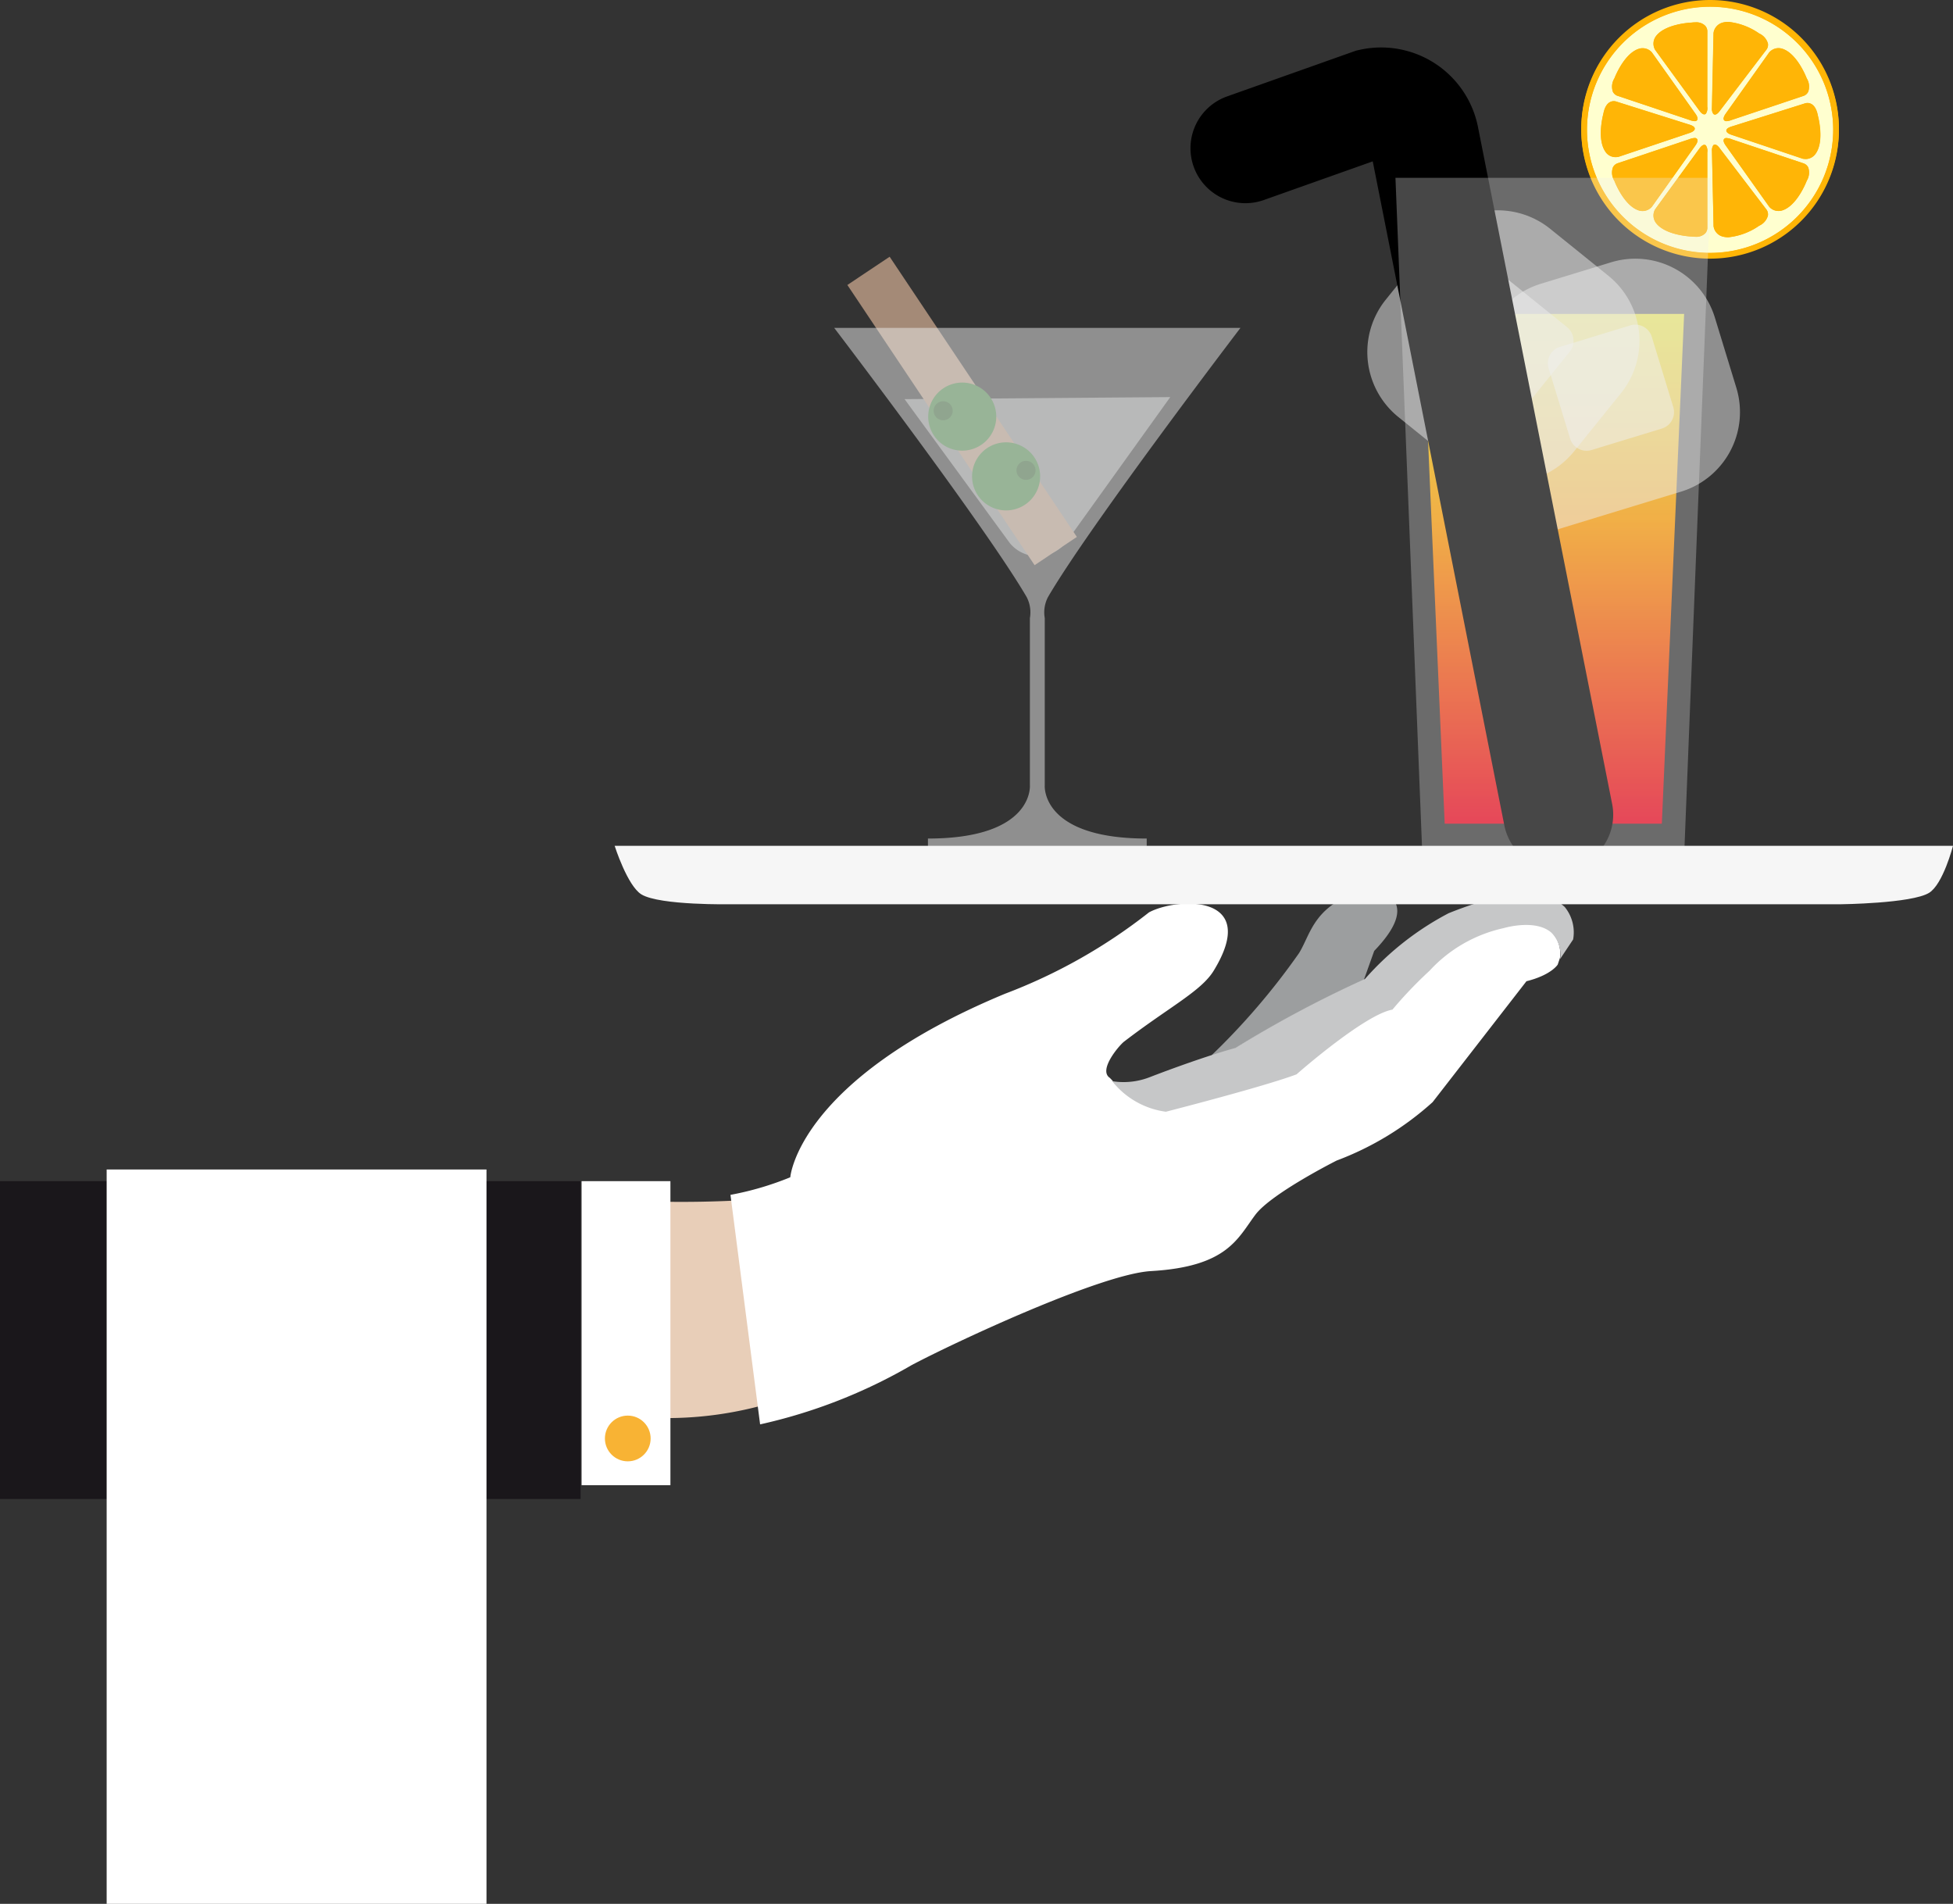 <svg xmlns="http://www.w3.org/2000/svg" xmlns:xlink="http://www.w3.org/1999/xlink" width="88.844" height="86.599" viewBox="0 0 88.844 86.599">
  <rect x="0" y="0" width="88.844" height="86.599" fill="#333333" stroke="none"/>
  <defs>
    <linearGradient id="linear-gradient" x1="0.5" y1="1" x2="0.5" gradientUnits="objectBoundingBox">
      <stop offset="0" stop-color="#e2001a"/>
      <stop offset="0.594" stop-color="#f29400"/>
      <stop offset="0.999" stop-color="#dfdb00"/>
    </linearGradient>
  </defs>
  <g id="Illustrasyon" transform="translate(-163.663 -97.319)">
    <g id="Illustrasyon-2" data-name="Illustrasyon" transform="translate(163.663 97.319)">
      <g id="Group_93" data-name="Group 93" transform="translate(37.95 12.32)">
        <path id="Path_138" data-name="Path 138" d="M304.211,231.926a1.656,1.656,0,0,1-1.313.664,1.626,1.626,0,0,1-1.274-.6l-4.784-6.543,12.085-.094Z" transform="translate(-293.639 -219.611)" fill="#d9dadb" opacity="0.5"/>
        <g id="Group_92" data-name="Group 92">
          <g id="Group_91" data-name="Group 91" transform="translate(1.559)">
            <line id="Line_2" data-name="Line 2" x1="8.517" y1="12.745" fill="none" stroke="#a48a77" stroke-miterlimit="10" stroke-width="2.313"/>
            <g id="Group_89" data-name="Group 89" transform="translate(4.712 7.8)">
              <path id="Path_139" data-name="Path 139" d="M318.986,241.715a1.548,1.548,0,1,0,1.548-1.548A1.548,1.548,0,0,0,318.986,241.715Z" transform="translate(-318.986 -240.167)" fill="#447c42"/>
              <path id="Path_140" data-name="Path 140" d="M333.568,246.671a.432.432,0,1,0,.432-.432A.432.432,0,0,0,333.568,246.671Z" transform="translate(-331.547 -245.397)" fill="#345e32"/>
            </g>
            <g id="Group_90" data-name="Group 90" transform="translate(2.716 5.082)">
              <path id="Path_141" data-name="Path 141" d="M304.59,222.107a1.548,1.548,0,1,0,1.548-1.548A1.549,1.549,0,0,0,304.59,222.107Z" transform="translate(-304.59 -220.559)" fill="#447c42"/>
              <path id="Path_142" data-name="Path 142" d="M306.389,227.124a.432.432,0,1,0,.432-.432A.432.432,0,0,0,306.389,227.124Z" transform="translate(-306.14 -225.842)" fill="#345e32"/>
            </g>
          </g>
          <path id="Path_143" data-name="Path 143" d="M282.954,226.332h-4.94v-.478c4.837,0,4.638-2.421,4.638-2.421v-7.606a1.5,1.5,0,0,0-.151-.964c-1.895-3.248-8.751-12.236-8.751-12.236h18.48s-6.856,8.987-8.751,12.236a1.5,1.5,0,0,0-.151.964v7.606s-.2,2.421,4.638,2.421v.478Z" transform="translate(-273.751 -200.032)" fill="#eceded" opacity="0.5"/>
        </g>
      </g>
      <g id="Group_99" data-name="Group 99" transform="translate(56.653 0)">
        <g id="Group_95" data-name="Group 95" transform="translate(15.28)">
          <path id="Path_144" data-name="Path 144" d="M524.75,106.748a5.861,5.861,0,1,1,5.861-5.861A5.868,5.868,0,0,1,524.75,106.748Z" transform="translate(-518.889 -95.026)" fill="#ffb506"/>
          <g id="Group_94" data-name="Group 94" transform="translate(0 0.043)">
            <path id="Path_145" data-name="Path 145" d="M562.629,143.255c-.119-.168-.172-.181-.185-.181a.016.016,0,0,0-.013.006.361.361,0,0,0-.037.2l.073,3.414a.469.469,0,0,0,.324.39.875.875,0,0,0,.265.038,2.963,2.963,0,0,0,1.349-.511c.217-.127.341-.266.362-.4a.285.285,0,0,0-.062-.224Z" transform="translate(-556.363 -136.456)" fill="#ffb506"/>
            <path id="Path_146" data-name="Path 146" d="M562.444,106.867c.014,0,.067-.013.184-.18l2.075-2.724a.287.287,0,0,0,.064-.227.65.65,0,0,0-.359-.4,2.969,2.969,0,0,0-1.352-.513.873.873,0,0,0-.265.038.471.471,0,0,0-.325.4l-.073,3.408a.363.363,0,0,0,.037.2A.016.016,0,0,0,562.444,106.867Z" transform="translate(-556.363 -101.784)" fill="#ffb506"/>
            <path id="Path_147" data-name="Path 147" d="M526.632,131.2l3.231-1.086c.084-.027.176-.079.176-.111,0,0,0-.055-.233-.118l-3.266-1.03a.282.282,0,0,0-.1-.018c-.191,0-.329.18-.391.508,0,.015-.3,1.154.1,1.683a.468.468,0,0,0,.373.183A.569.569,0,0,0,526.632,131.2Z" transform="translate(-524.961 -124.197)" fill="#ffb506"/>
            <path id="Path_148" data-name="Path 148" d="M545.457,143.156a.016.016,0,0,0-.012-.006c-.039,0-.114.078-.153.134l-2.011,2.76a.475.475,0,0,0,.022.506c.383.546,1.559.6,1.571.6a1.4,1.4,0,0,0,.166.011.5.5,0,0,0,.378-.124.29.29,0,0,0,.074-.2v-3.426C545.5,143.22,545.47,143.169,545.457,143.156Z" transform="translate(-539.845 -136.521)" fill="#ffb506"/>
            <path id="Path_149" data-name="Path 149" d="M529.8,113.445l3.249,1.088a.682.682,0,0,0,.215.054c.012,0,.039,0,.045-.013.015-.03-.029-.124-.078-.19l-1.978-2.784a.474.474,0,0,0-.487-.14c-.64.189-1.066,1.287-1.07,1.3a.654.654,0,0,0-.073.537A.286.286,0,0,0,529.8,113.445Z" transform="translate(-528.108 -109.207)" fill="#ffb506"/>
            <path id="Path_150" data-name="Path 150" d="M533.309,140.948c-.006-.012-.034-.013-.045-.013a.68.68,0,0,0-.213.053l-3.247,1.088a.288.288,0,0,0-.181.152.65.65,0,0,0,.072.533c.006.014.433,1.112,1.071,1.3a.473.473,0,0,0,.491-.144l1.974-2.779C533.28,141.073,533.324,140.978,533.309,140.948Z" transform="translate(-528.107 -134.613)" fill="#ffb506"/>
            <path id="Path_151" data-name="Path 151" d="M545.5,103.3a.294.294,0,0,0-.075-.207.5.5,0,0,0-.378-.124,1.375,1.375,0,0,0-.163.011c-.015,0-1.192.057-1.574.6a.477.477,0,0,0-.019.511l2.008,2.755c.038.055.113.135.154.135a.015.015,0,0,0,.012-.006c.013-.013.042-.064.035-.252Z" transform="translate(-539.85 -101.912)" fill="#ffb506"/>
            <path id="Path_152" data-name="Path 152" d="M566.211,114.573c.006.012.034.013.046.013a.677.677,0,0,0,.213-.053l3.247-1.088a.287.287,0,0,0,.181-.152.651.651,0,0,0-.072-.534c-.006-.014-.432-1.112-1.071-1.3a.473.473,0,0,0-.491.144l-1.974,2.779C566.239,114.449,566.2,114.544,566.211,114.573Z" transform="translate(-559.648 -109.207)" fill="#ffb506"/>
            <path id="Path_153" data-name="Path 153" d="M526.345,97.186a5.6,5.6,0,1,0,5.6,5.6A5.611,5.611,0,0,0,526.345,97.186Zm-4.351,3.26c.017-.044.445-1.146,1.124-1.347a.56.56,0,0,1,.578.168l1.981,2.788c.022.03.132.186.085.279a.122.122,0,0,1-.122.06.742.742,0,0,1-.243-.059l-3.244-1.087a.372.372,0,0,1-.23-.194A.715.715,0,0,1,521.993,100.446Zm-.389,3.371c-.431-.562-.129-1.705-.116-1.754.093-.5.337-.574.474-.574a.365.365,0,0,1,.13.023l3.26,1.028c.2.055.292.118.294.2,0,.114-.2.181-.235.194l-3.236,1.087a.646.646,0,0,1-.131.014A.554.554,0,0,1,521.6,103.817Zm1.671,2.666a.566.566,0,0,1-.158-.022c-.68-.2-1.108-1.3-1.126-1.35a.711.711,0,0,1-.07-.606.373.373,0,0,1,.234-.2l3.241-1.086a.734.734,0,0,1,.242-.058.122.122,0,0,1,.122.06c.047.093-.063.249-.085.28l-1.977,2.783A.565.565,0,0,1,523.275,106.483Zm2.941.757a.372.372,0,0,1-.1.264.573.573,0,0,1-.443.153,1.429,1.429,0,0,1-.173-.011c-.047,0-1.228-.058-1.634-.638a.562.562,0,0,1-.024-.6l2.014-2.764c.019-.028.124-.17.223-.17a.1.1,0,0,1,.074.032.452.452,0,0,1,.059.315Zm-.059-5.184a.1.1,0,0,1-.074.032c-.1,0-.2-.142-.223-.171l-2.01-2.759a.564.564,0,0,1,.021-.606c.407-.581,1.588-.636,1.638-.639a1.387,1.387,0,0,1,.169-.011.573.573,0,0,1,.443.153.374.374,0,0,1,.1.268v3.418A.45.45,0,0,1,526.157,102.055Zm3.3-2.979a.562.562,0,0,1,.157.022c.68.2,1.108,1.3,1.126,1.35a.712.712,0,0,1,.07.606.373.373,0,0,1-.234.2l-3.241,1.086a.739.739,0,0,1-.242.058.123.123,0,0,1-.122-.06c-.047-.093.063-.249.085-.28l1.977-2.783A.564.564,0,0,1,529.456,99.076Zm-3.026,2.729.073-3.413a.564.564,0,0,1,.384-.469.96.96,0,0,1,.291-.042,2.987,2.987,0,0,1,1.4.527.712.712,0,0,1,.4.462.373.373,0,0,1-.084.293l-2.072,2.719c-.1.146-.184.215-.253.215a.1.1,0,0,1-.074-.033A.421.421,0,0,1,526.429,101.806Zm2.544,4.883a.715.715,0,0,1-.4.464,2.983,2.983,0,0,1-1.4.525.96.96,0,0,1-.291-.042.562.562,0,0,1-.383-.464l-.074-3.419a.422.422,0,0,1,.061-.259.1.1,0,0,1,.074-.032c.07,0,.151.069.254.216l2.073,2.721A.372.372,0,0,1,528.974,106.689Zm1.764-1.575c-.016.044-.445,1.146-1.124,1.347a.559.559,0,0,1-.578-.168l-1.981-2.788c-.022-.03-.132-.186-.085-.279a.123.123,0,0,1,.122-.06.741.741,0,0,1,.243.059l3.244,1.087a.372.372,0,0,1,.23.194A.715.715,0,0,1,530.737,105.114Zm-.05-1a.653.653,0,0,1-.125-.012l-3.242-1.089c-.039-.012-.236-.08-.234-.194,0-.08.1-.143.3-.2l3.262-1.029h0a.362.362,0,0,1,.126-.022c.137,0,.381.075.475.578.012.045.314,1.188-.117,1.75A.553.553,0,0,1,530.687,104.119Z" transform="translate(-520.484 -96.929)" fill="#ffffcf"/>
            <path id="Path_154" data-name="Path 154" d="M571.121,129.97c-.062-.331-.2-.511-.391-.511a.281.281,0,0,0-.1.016l-3.268,1.031c-.23.063-.234.116-.234.118,0,.032.092.085.175.111l3.237,1.088a.585.585,0,0,0,.1.01.468.468,0,0,0,.373-.183C571.425,131.121,571.124,129.982,571.121,129.97Z" transform="translate(-560.443 -124.728)" fill="#ffb506"/>
            <path id="Path_155" data-name="Path 155" d="M569.72,142.077l-3.249-1.089a.683.683,0,0,0-.214-.054c-.012,0-.04,0-.046.013-.015.03.029.124.078.19l1.978,2.784a.474.474,0,0,0,.487.14c.64-.189,1.066-1.287,1.07-1.3a.654.654,0,0,0,.073-.537A.287.287,0,0,0,569.72,142.077Z" transform="translate(-559.648 -134.613)" fill="#ffb506"/>
            <path id="Path_156" data-name="Path 156" d="M524.75,95.334a5.861,5.861,0,1,0,5.861,5.861A5.868,5.868,0,0,0,524.75,95.334Zm0,11.466a5.6,5.6,0,1,1,5.6-5.6A5.611,5.611,0,0,1,524.75,106.8Z" transform="translate(-518.889 -95.334)" fill="#ffb506"/>
            <path id="Path_157" data-name="Path 157" d="M545.054,102.775a.375.375,0,0,0-.1-.268.574.574,0,0,0-.443-.153,1.386,1.386,0,0,0-.169.011c-.05,0-1.231.058-1.638.639a.564.564,0,0,0-.021.606l2.01,2.759c.02.029.124.171.223.171a.1.1,0,0,0,.074-.032.449.449,0,0,0,.059-.313Zm-.12,3.672a.015.015,0,0,1-.012.006c-.04,0-.115-.08-.154-.135l-2.008-2.755a.477.477,0,0,1,.019-.511c.382-.546,1.559-.6,1.574-.6a1.378,1.378,0,0,1,.163-.011.5.5,0,0,1,.378.124.3.3,0,0,1,.075.207V106.2C544.976,106.383,544.947,106.434,544.934,106.447Z" transform="translate(-539.322 -101.381)" fill="#ffb506"/>
            <path id="Path_158" data-name="Path 158" d="M561.913,106.42c.07,0,.151-.069.253-.215l2.071-2.719a.373.373,0,0,0,.084-.293.712.712,0,0,0-.4-.462,2.988,2.988,0,0,0-1.4-.527.962.962,0,0,0-.291.042.564.564,0,0,0-.384.469l-.073,3.413a.421.421,0,0,0,.061.259A.1.1,0,0,0,561.913,106.42Zm-.05-.289.072-3.408a.471.471,0,0,1,.325-.4.874.874,0,0,1,.265-.038,2.969,2.969,0,0,1,1.352.513.649.649,0,0,1,.359.4.287.287,0,0,1-.064.227l-2.075,2.724c-.118.167-.171.18-.184.18a.016.016,0,0,1-.013-.006A.362.362,0,0,1,561.863,106.131Z" transform="translate(-555.832 -101.252)" fill="#ffb506"/>
            <path id="Path_159" data-name="Path 159" d="M565.606,114.081a.122.122,0,0,0,.122.06.739.739,0,0,0,.242-.058L569.211,113a.374.374,0,0,0,.234-.2.711.711,0,0,0-.07-.606c-.018-.047-.446-1.149-1.126-1.35a.559.559,0,0,0-.581.173l-1.977,2.783C565.669,113.831,565.56,113.987,565.606,114.081Zm2.129-3.009a.473.473,0,0,1,.491-.144c.639.189,1.066,1.287,1.072,1.3a.651.651,0,0,1,.072.534.288.288,0,0,1-.181.152L565.941,114a.676.676,0,0,1-.213.053c-.012,0-.039,0-.046-.013-.015-.03.029-.124.078-.191Z" transform="translate(-559.12 -108.676)" fill="#ffb506"/>
            <path id="Path_160" data-name="Path 160" d="M529.241,113l3.244,1.087a.74.74,0,0,0,.243.059.122.122,0,0,0,.122-.06c.047-.093-.062-.249-.085-.279l-1.981-2.788a.559.559,0,0,0-.578-.168c-.68.2-1.108,1.3-1.125,1.347a.715.715,0,0,0-.071.609A.371.371,0,0,0,529.241,113Zm-.08-.77c0-.011.43-1.109,1.07-1.3a.474.474,0,0,1,.487.14l1.978,2.784c.049.066.093.16.077.19-.006.012-.034.013-.045.013a.685.685,0,0,1-.215-.054l-3.249-1.088a.286.286,0,0,1-.177-.151A.653.653,0,0,1,529.161,112.226Z" transform="translate(-527.572 -108.676)" fill="#ffb506"/>
            <path id="Path_161" data-name="Path 161" d="M544.991,142.564a.1.1,0,0,0-.074-.032c-.1,0-.2.142-.223.17l-2.014,2.764a.561.561,0,0,0,.024.6c.407.581,1.587.636,1.634.638a1.428,1.428,0,0,0,.173.011.574.574,0,0,0,.443-.153.375.375,0,0,0,.1-.264v-3.421A.452.452,0,0,0,544.991,142.564Zm-.027,3.739a.292.292,0,0,1-.074.2.5.5,0,0,1-.378.124,1.388,1.388,0,0,1-.166-.011c-.012,0-1.188-.056-1.571-.6a.474.474,0,0,1-.022-.506l2.011-2.76c.04-.056.115-.134.153-.134a.015.015,0,0,1,.012.006c.013.013.042.064.035.254Z" transform="translate(-539.317 -135.989)" fill="#ffb506"/>
            <path id="Path_162" data-name="Path 162" d="M562.167,142.673c-.1-.147-.185-.216-.254-.216a.1.1,0,0,0-.074.032.422.422,0,0,0-.061.259l.073,3.419a.562.562,0,0,0,.383.464.962.962,0,0,0,.291.042,2.983,2.983,0,0,0,1.4-.525.715.715,0,0,0,.4-.464.372.372,0,0,0-.081-.29Zm2.069,3c-.021.137-.145.276-.362.4a2.961,2.961,0,0,1-1.349.511.874.874,0,0,1-.265-.038.469.469,0,0,1-.324-.39l-.073-3.414a.36.36,0,0,1,.037-.2.016.016,0,0,1,.013-.006c.013,0,.067.013.185.181l2.076,2.725A.285.285,0,0,1,564.236,145.673Z" transform="translate(-555.831 -135.924)" fill="#ffb506"/>
            <path id="Path_163" data-name="Path 163" d="M569.215,141.463l-3.244-1.087a.741.741,0,0,0-.243-.059.122.122,0,0,0-.122.06c-.047.093.063.249.085.279l1.981,2.788a.559.559,0,0,0,.578.168c.679-.2,1.108-1.3,1.124-1.347a.715.715,0,0,0,.071-.609A.372.372,0,0,0,569.215,141.463Zm.081.77c0,.011-.431,1.109-1.07,1.3a.474.474,0,0,1-.487-.14l-1.978-2.784c-.049-.066-.093-.161-.078-.19.006-.012.034-.013.046-.013a.683.683,0,0,1,.214.054l3.249,1.088a.287.287,0,0,1,.177.151A.654.654,0,0,1,569.3,142.232Z" transform="translate(-559.12 -134.081)" fill="#ffb506"/>
            <path id="Path_164" data-name="Path 164" d="M570.674,129.42c-.094-.5-.338-.578-.475-.578a.361.361,0,0,0-.127.022h0l-3.263,1.029c-.2.055-.294.118-.3.2,0,.114.195.181.234.194l3.242,1.089a.655.655,0,0,0,.125.012.553.553,0,0,0,.441-.216C570.988,130.608,570.686,129.465,570.674,129.42Zm-.185,1.7a.468.468,0,0,1-.373.183.59.59,0,0,1-.1-.01l-3.237-1.088c-.083-.026-.176-.079-.175-.111,0,0,0-.054.234-.118l3.268-1.031a.284.284,0,0,1,.1-.016c.191,0,.329.18.391.511C570.594,129.45,570.895,130.589,570.489,131.118Z" transform="translate(-559.913 -124.197)" fill="#ffb506"/>
            <path id="Path_165" data-name="Path 165" d="M532.849,140.377a.122.122,0,0,0-.122-.06.735.735,0,0,0-.242.058l-3.242,1.086a.373.373,0,0,0-.234.2.71.71,0,0,0,.07.606c.018.047.446,1.149,1.126,1.35a.559.559,0,0,0,.581-.173l1.977-2.783C532.787,140.627,532.9,140.47,532.849,140.377Zm-2.128,3.009a.474.474,0,0,1-.491.144c-.639-.189-1.066-1.287-1.071-1.3a.649.649,0,0,1-.072-.533.287.287,0,0,1,.181-.152l3.247-1.088a.679.679,0,0,1,.213-.053c.012,0,.039,0,.045.013.015.03-.029.124-.078.191Z" transform="translate(-527.572 -134.081)" fill="#ffb506"/>
            <path id="Path_166" data-name="Path 166" d="M526.111,130.755l3.236-1.087c.04-.012.237-.08.235-.194,0-.08-.1-.143-.294-.2l-3.26-1.028a.363.363,0,0,0-.13-.023c-.137,0-.381.075-.474.574-.013.048-.315,1.191.116,1.754a.553.553,0,0,0,.441.216A.647.647,0,0,0,526.111,130.755Zm-.5-.254c-.405-.529-.1-1.668-.1-1.683.061-.327.2-.508.391-.508a.285.285,0,0,1,.1.018l3.266,1.03c.229.063.233.115.233.118,0,.031-.092.084-.176.111l-3.231,1.086a.571.571,0,0,1-.109.011A.468.468,0,0,1,525.607,130.5Z" transform="translate(-524.418 -123.665)" fill="#ffb506"/>
          </g>
        </g>
        <g id="Group_98" data-name="Group 98" transform="translate(0 4.641)">
          <path id="Path_167" data-name="Path 167" d="M477.686,221.219h-9.879L466.8,198.033h11.9Z" transform="translate(-458.74 -188.395)" fill="url(#linear-gradient)"/>
          <g id="Group_96" data-name="Group 96" transform="translate(8.548 7.925)">
            <path id="Path_168" data-name="Path 168" d="M474.393,191.757a.8.8,0,0,1-1.122.12l-2.649-2.137a.8.8,0,0,1-.12-1.122l2.137-2.649a.8.8,0,0,1,1.122-.12l2.649,2.137a.8.8,0,0,1,.12,1.122Z" transform="translate(-470.326 -185.672)" fill="#f6f6f6" stroke="#eceded" stroke-miterlimit="10" stroke-width="6" opacity="0.5"/>
            <path id="Path_169" data-name="Path 169" d="M513.644,205.293a.783.783,0,0,1-.52.978l-3.195.976a.783.783,0,0,1-.978-.52l-.977-3.194a.783.783,0,0,1,.52-.978l3.195-.976a.783.783,0,0,1,.978.52Z" transform="translate(-502.726 -199.344)" fill="#f6f6f6" stroke="#eceded" stroke-miterlimit="10" stroke-width="6" opacity="0.5"/>
          </g>
          <g id="Group_97" data-name="Group 97">
            <path id="Path_170" data-name="Path 170" d="M422.9,160.922l-6.1-30.776a1.992,1.992,0,0,0-2.4-1.571l-5.73,2.033" transform="translate(-408.667 -128.507)" fill="none" stroke="#000" stroke-linecap="round" stroke-miterlimit="10" stroke-width="5"/>
            <path id="Path_171" data-name="Path 171" d="M471.06,184.035H459.137l-1.217-30.661h14.357Z" transform="translate(-451.092 -149.927)" fill="#eceded" opacity="0.3"/>
          </g>
        </g>
      </g>
      <g id="Group_107" data-name="Group 107" transform="translate(0 38.472)">
        <g id="Group_106" data-name="Group 106" transform="translate(0 1.935)">
          <g id="Group_102" data-name="Group 102" transform="translate(28.696)">
            <g id="Group_100" data-name="Group 100" transform="translate(0 14.098)">
              <path id="Path_172" data-name="Path 172" d="M213.1,497.586a16.6,16.6,0,0,1-5.821.552l-.279-9.83a50.394,50.394,0,0,0,6.366-.111Z" transform="translate(-207 -488.197)" fill="#e8ceb8"/>
            </g>
            <g id="Group_101" data-name="Group 101" transform="translate(4.534)">
              <path id="Path_173" data-name="Path 173" d="M404.253,390.678l.474-1.328c2.467-2.561-.19-2.846-.19-2.846-2.562.664-2.656,2.01-3.226,2.941a31.491,31.491,0,0,1-4.024,4.692c.366-.118.734-.231,1.083-.328A52.529,52.529,0,0,1,404.253,390.678Z" transform="translate(-375.443 -386.504)" fill="#9c9e9f"/>
              <path id="Path_174" data-name="Path 174" d="M256.961,399.452c-.537-.356.432-1.48.644-1.644,2.046-1.573,3.509-2.293,4.08-3.226,2.163-3.532-1.686-3.336-2.941-2.657a24.718,24.718,0,0,1-6.546,3.7c-9.437,3.917-9.772,8.349-9.772,8.349a13.774,13.774,0,0,1-2.721.8l1.348,10.44a24.1,24.1,0,0,0,6.885-2.691c1.844-.982,8.6-4.152,10.9-4.282,3.474-.2,3.935-1.483,4.744-2.561.729-.972,3.7-2.467,3.7-2.467a13.658,13.658,0,0,0,4.364-2.656l4.269-5.5c1.139-.284,1.423-.759,1.423-.759l.1-.3a1.4,1.4,0,0,0-.405-1.206c-.705-.613-2.051-.239-2.173-.2a6.455,6.455,0,0,0-3.366,1.939,19,19,0,0,0-1.686,1.766c-1.233.22-4.139,2.748-4.363,2.945-1.464.546-5.654,1.623-5.943,1.7a3.735,3.735,0,0,1-2.442-1.388Z" transform="translate(-239.705 -390.832)" fill="#fff"/>
              <path id="Path_175" data-name="Path 175" d="M383.679,387.578h-.039a17.346,17.346,0,0,0-3.367.983,13.247,13.247,0,0,0-3.794,2.978l-.011.013-.016.006a52.772,52.772,0,0,0-5.87,3.125l-.018.008c-1.685.468-3.862,1.318-3.883,1.326a3.276,3.276,0,0,1-1.71.184,3.737,3.737,0,0,0,2.442,1.389c.288-.074,4.479-1.151,5.943-1.7.224-.2,3.131-2.725,4.363-2.945a19.013,19.013,0,0,1,1.686-1.766,6.453,6.453,0,0,1,3.366-1.939c.122-.035,1.467-.409,2.173.2a1.4,1.4,0,0,1,.4,1.206l.594-.891a1.823,1.823,0,0,0-.382-1.479A2.7,2.7,0,0,0,383.679,387.578Z" transform="translate(-347.605 -387.429)" fill="#c6c7c8"/>
            </g>
          </g>
          <g id="Group_105" data-name="Group 105" transform="translate(0 12.787)">
            <g id="Group_103" data-name="Group 103" transform="translate(26.457 0.532)">
              <rect id="Rectangle_26" data-name="Rectangle 26" width="4.041" height="13.829" fill="#fff"/>
              <circle id="Ellipse_1" data-name="Ellipse 1" cx="1.04" cy="1.04" r="1.04" transform="translate(1.061 10.664)" fill="#f8b334"/>
            </g>
            <g id="Group_104" data-name="Group 104">
              <rect id="Rectangle_27" data-name="Rectangle 27" width="26.412" height="14.457" transform="translate(0 0.532)" fill="#1a171b"/>
              <rect id="Rectangle_28" data-name="Rectangle 28" width="17.279" height="33.406" transform="translate(4.852)" fill="#fff"/>
            </g>
          </g>
        </g>
        <path id="Path_176" data-name="Path 176" d="M261.49,374.69c-.8.483-4.02.517-4.02.517H207.009s-3.251.061-4.09-.447c-.641-.389-1.22-2.211-1.22-2.211h60.883S262.131,374.3,261.49,374.69Z" transform="translate(-173.738 -372.548)" fill="#f6f6f6"/>
      </g>
    </g>
  </g>
</svg>
